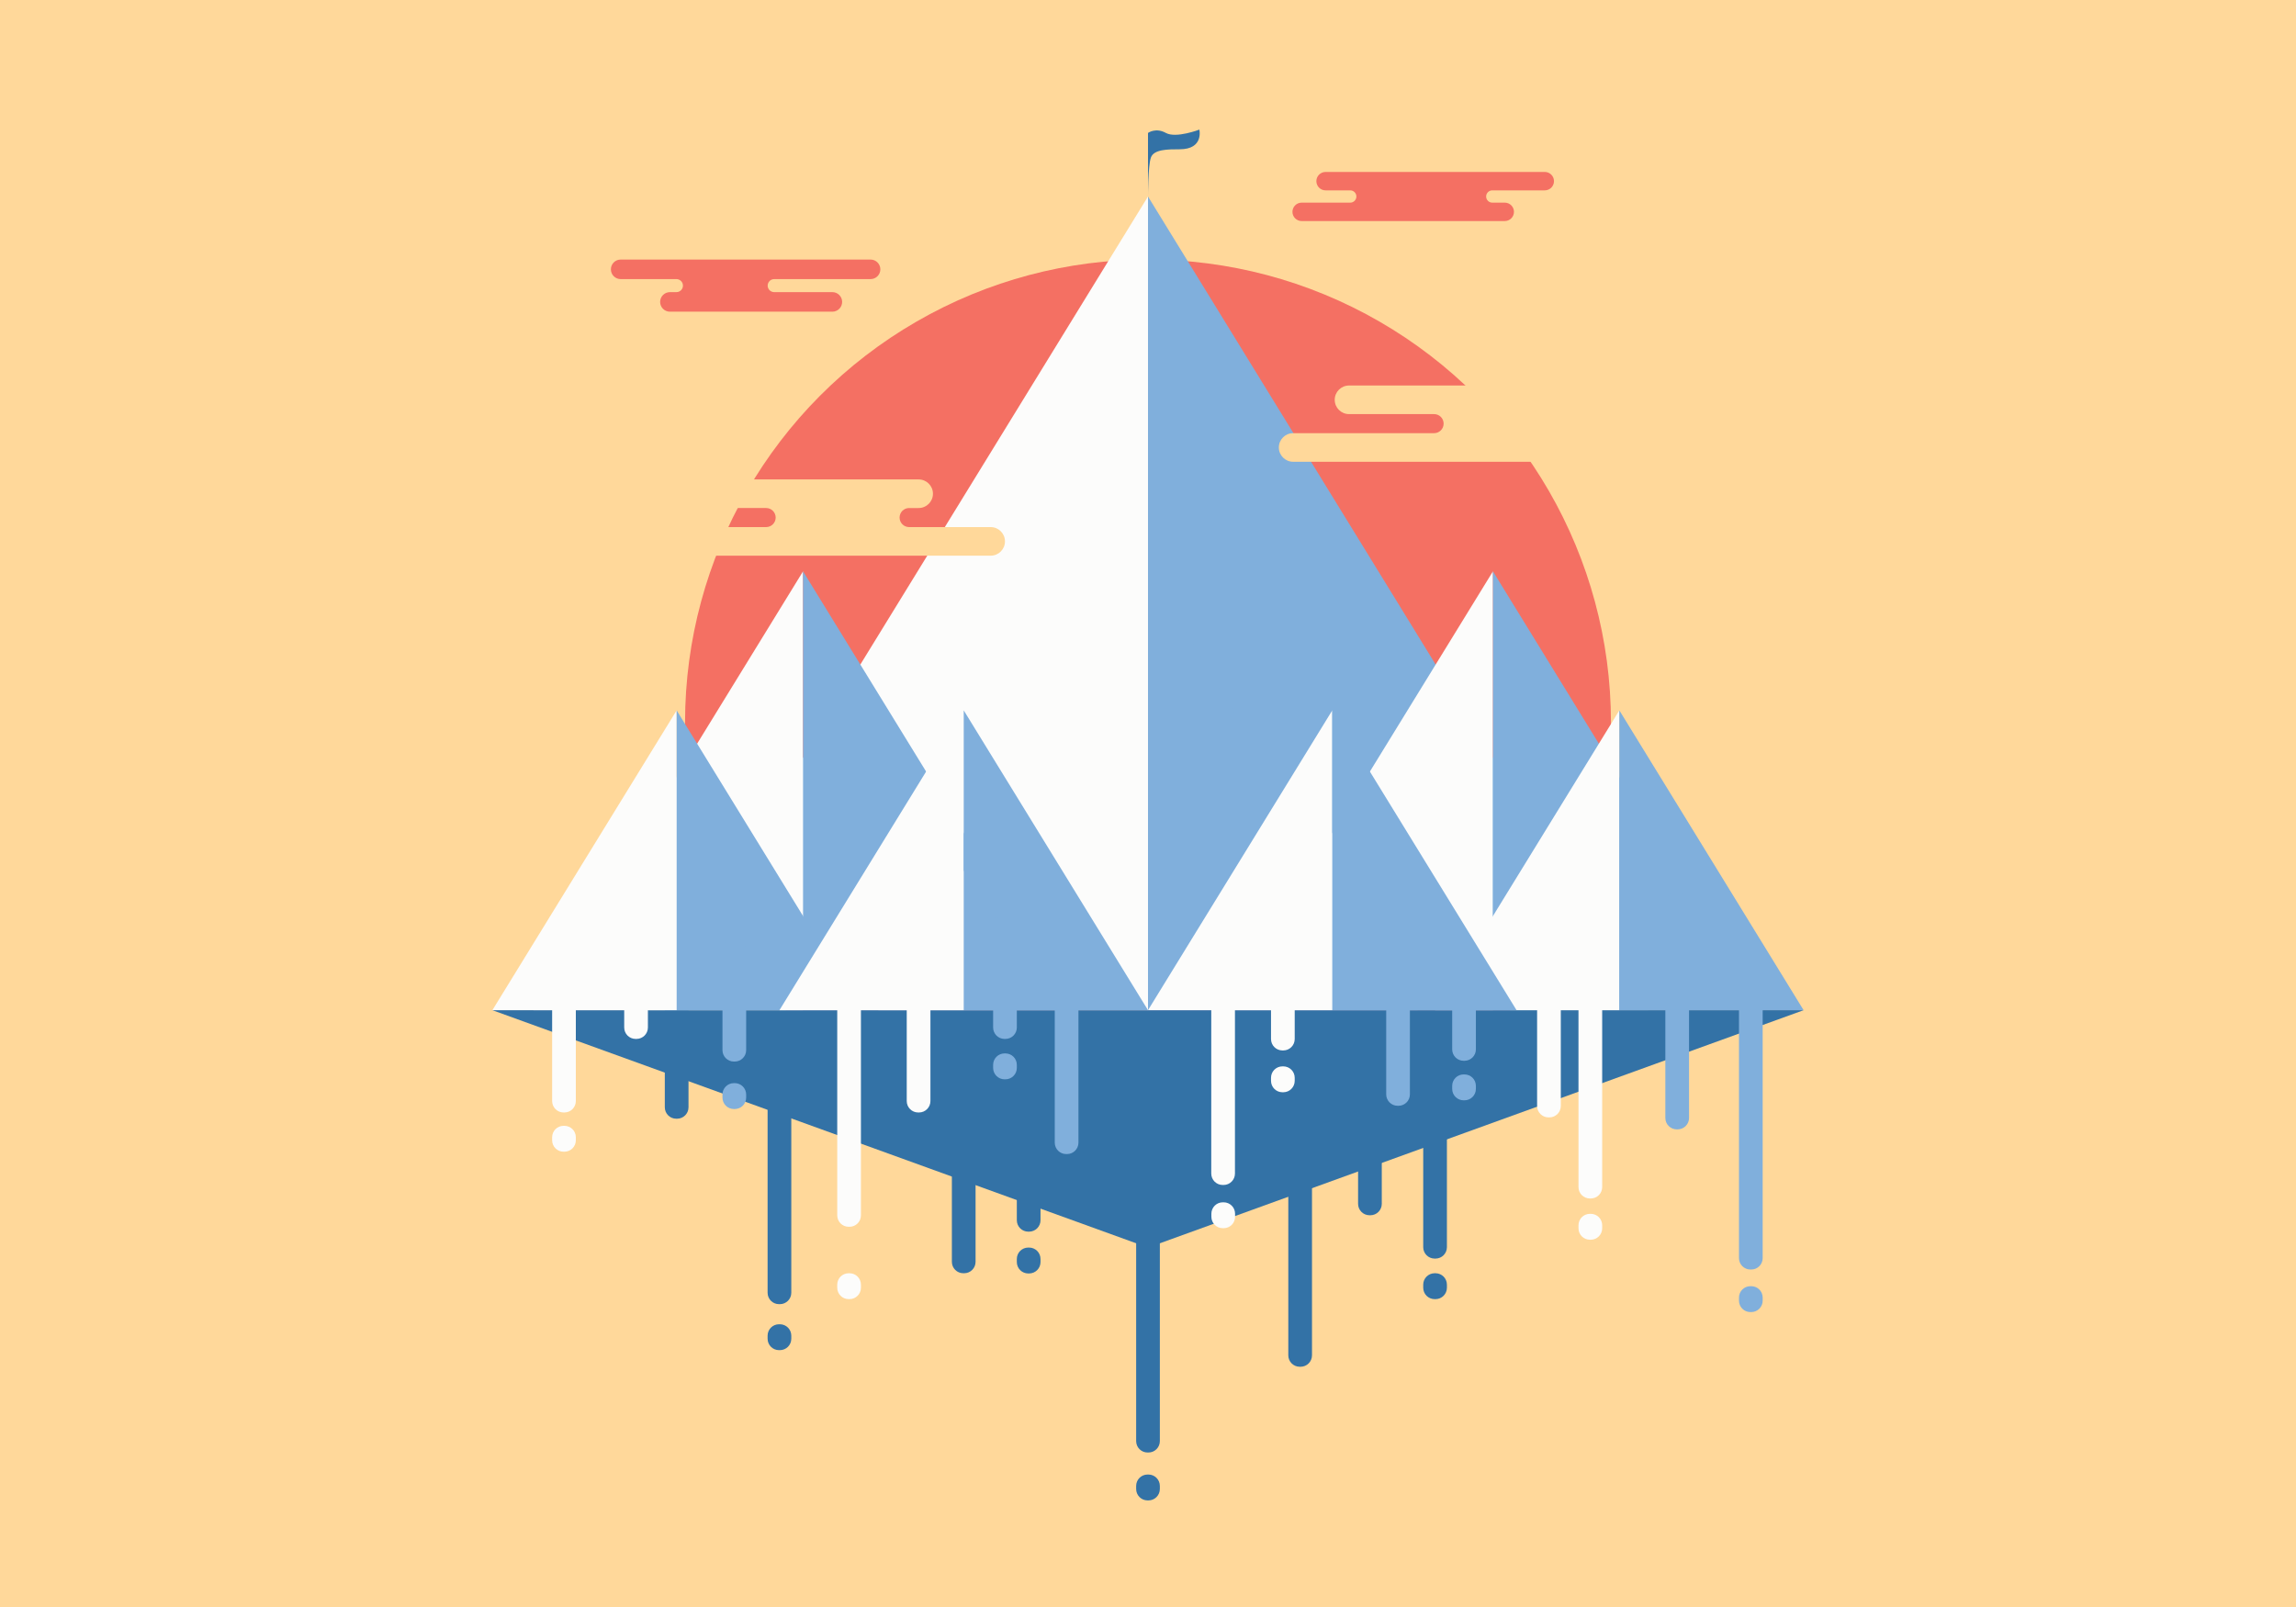 <?xml version="1.0" encoding="utf-8"?>
<!-- Generator: Adobe Illustrator 17.0.0, SVG Export Plug-In . SVG Version: 6.00 Build 0)  -->
<!DOCTYPE svg PUBLIC "-//W3C//DTD SVG 1.0//EN" "http://www.w3.org/TR/2001/REC-SVG-20010904/DTD/svg10.dtd">
<svg version="1.0" id="Capa_1" xmlns="http://www.w3.org/2000/svg" xmlns:xlink="http://www.w3.org/1999/xlink" x="0px" y="0px"
	 width="1400px" height="980px" viewBox="0 0 1400 980" enable-background="new 0 0 1400 980" xml:space="preserve">
<rect fill="#FFD89A" width="1406.111" height="980"/>
<g>
	<path fill="#3372A6" d="M842.552,734.14c0,3.845-3.117,6.961-6.961,6.961h-0.527c-3.845,0-6.961-3.117-6.961-6.961V602.702
		c0-3.845,3.117-6.961,6.961-6.961h0.527c3.845,0,6.961,3.117,6.961,6.961V734.14z"/>
	<path fill="#3372A6" d="M419.821,675.261c0,3.845-3.117,6.961-6.961,6.961h-0.527c-3.845,0-6.961-3.117-6.961-6.961V543.823
		c0-3.845,3.117-6.961,6.961-6.961h0.527c3.845,0,6.961,3.117,6.961,6.961V675.261z"/>
	<path fill="#3372A6" d="M594.861,769.501c0,3.845-3.117,6.961-6.961,6.961h-0.527c-3.845,0-6.961-3.117-6.961-6.961V638.063
		c0-3.845,3.117-6.961,6.961-6.961h0.527c3.845,0,6.961,3.117,6.961,6.961V769.501z"/>
	<path fill="#3372A6" d="M634.462,744.139c0,3.845-3.117,6.961-6.961,6.961h-0.527c-3.845,0-6.961-3.117-6.961-6.961V612.701
		c0-3.845,3.117-6.961,6.961-6.961h0.527c3.845,0,6.961,3.117,6.961,6.961V744.139z"/>
	<circle fill="#F47063" cx="700" cy="440.571" r="282.288"/>
	<polyline fill="#3372A6" points="300.232,616.044 700,760.809 1099.768,616.044 	"/>
	<g>
		<polygon fill="#FCFCFB" points="395.062,616.044 700,119.833 700,616.044 		"/>
		<polygon fill="#80AFDC" points="1004.938,616.044 700,119.833 700,616.044 		"/>
	</g>
	<g>
		<polygon fill="#FCFCFB" points="325.199,616.044 489.665,348.416 489.665,616.044 		"/>
		<polygon fill="#80AFDC" points="654.131,616.044 489.665,348.416 489.665,616.044 		"/>
	</g>
	<g>
		<polygon fill="#FCFCFB" points="535.534,616.044 700,348.416 700,616.044 		"/>
		<polygon fill="#80AFDC" points="864.466,616.044 700,348.416 700,616.044 		"/>
	</g>
	<g>
		<polygon fill="#FCFCFB" points="745.869,616.044 910.335,348.416 910.335,616.044 		"/>
		<polygon fill="#80AFDC" points="1074.801,616.044 910.335,348.416 910.335,616.044 		"/>
	</g>
	<g>
		<polygon fill="#FCFCFB" points="300.232,616.044 412.596,433.199 412.596,616.044 		"/>
		<polygon fill="#80AFDC" points="524.96,616.044 412.596,433.199 412.596,616.044 		"/>
	</g>
	<g>
		<polygon fill="#FCFCFB" points="475.272,616.044 587.636,433.199 587.636,616.044 		"/>
		<polygon fill="#80AFDC" points="700,616.044 587.636,433.199 587.636,616.044 		"/>
	</g>
	<g>
		<polygon fill="#FCFCFB" points="875.04,616.044 987.404,433.199 987.404,616.044 		"/>
		<polygon fill="#80AFDC" points="1099.768,616.044 987.404,433.199 987.404,616.044 		"/>
	</g>
	<g>
		<polygon fill="#FCFCFB" points="700,616.044 812.364,433.199 812.364,616.044 		"/>
		<polygon fill="#80AFDC" points="924.728,616.044 812.364,433.199 812.364,616.044 		"/>
	</g>
	<path fill="#3372A6" d="M700,119.833V81.059c0,0,4.711-3.444,10.887,0c6.176,3.444,20.428-2.019,20.428-2.019
		s2.85,11.995-11.995,11.995c-7.23,0-15.835,0-17.577,5.107C700,101.25,700,119.833,700,119.833z"/>
	<path fill="#FCFCFB" d="M351.12,671.459c0,3.845-3.117,6.961-6.961,6.961h-0.527c-3.845,0-6.961-3.117-6.961-6.961v-61.729
		c0-3.845,3.117-6.961,6.961-6.961h0.527c3.845,0,6.961,3.117,6.961,6.961V671.459z"/>
	<path fill="#FCFCFB" d="M351.12,695.388c0,3.845-3.117,6.961-6.961,6.961h-0.527c-3.845,0-6.961-3.117-6.961-6.961v-1.866
		c0-3.845,3.117-6.961,6.961-6.961h0.527c3.845,0,6.961,3.117,6.961,6.961V695.388z"/>
	<path fill="#3372A6" d="M482.497,816.404c0,3.845-3.117,6.961-6.961,6.961h-0.527c-3.845,0-6.961-3.117-6.961-6.961v-1.866
		c0-3.845,3.117-6.961,6.961-6.961h0.527c3.845,0,6.961,3.117,6.961,6.961V816.404z"/>
	<path fill="#3372A6" d="M634.462,769.636c0,3.845-3.117,6.961-6.961,6.961h-0.527c-3.845,0-6.961-3.117-6.961-6.961v-1.866
		c0-3.845,3.117-6.961,6.961-6.961h0.527c3.845,0,6.961,3.117,6.961,6.961V769.636z"/>
	<path fill="#3372A6" d="M707.225,908.039c0,3.845-3.117,6.961-6.961,6.961h-0.527c-3.845,0-6.961-3.117-6.961-6.961v-1.866
		c0-3.845,3.117-6.961,6.961-6.961h0.527c3.845,0,6.961,3.117,6.961,6.961V908.039z"/>
	<path fill="#3372A6" d="M882.265,785.29c0,3.845-3.117,6.961-6.961,6.961h-0.527c-3.845,0-6.961-3.117-6.961-6.961v-1.866
		c0-3.845,3.117-6.961,6.961-6.961h0.527c3.845,0,6.961,3.117,6.961,6.961V785.29z"/>
	<path fill="#80AFDC" d="M454.977,669.354c0,3.845-3.117,6.961-6.961,6.961h-0.527c-3.845,0-6.961-3.117-6.961-6.961v-1.866
		c0-3.845,3.117-6.961,6.961-6.961h0.527c3.845,0,6.961,3.117,6.961,6.961V669.354z"/>
	<path fill="#80AFDC" d="M620.013,651.236c0,3.845-3.117,6.961-6.961,6.961h-0.527c-3.845,0-6.961-3.117-6.961-6.961v-1.866
		c0-3.845,3.117-6.961,6.961-6.961h0.527c3.845,0,6.961,3.117,6.961,6.961V651.236z"/>
	<path fill="#80AFDC" d="M899.931,664.049c0,3.845-3.117,6.961-6.961,6.961h-0.527c-3.845,0-6.961-3.117-6.961-6.961v-1.866
		c0-3.845,3.117-6.961,6.961-6.961h0.527c3.845,0,6.961,3.117,6.961,6.961V664.049z"/>
	<path fill="#80AFDC" d="M1074.801,793.184c0,3.845-3.117,6.961-6.961,6.961h-0.527c-3.845,0-6.961-3.117-6.961-6.961v-1.866
		c0-3.845,3.117-6.961,6.961-6.961h0.527c3.845,0,6.961,3.117,6.961,6.961V793.184z"/>
	<path fill="#FCFCFB" d="M524.96,785.29c0,3.845-3.117,6.961-6.961,6.961h-0.527c-3.845,0-6.961-3.117-6.961-6.961v-1.866
		c0-3.845,3.117-6.961,6.961-6.961h0.527c3.845,0,6.961,3.117,6.961,6.961V785.29z"/>
	<path fill="#FCFCFB" d="M753.094,742.035c0,3.845-3.117,6.961-6.961,6.961h-0.527c-3.845,0-6.961-3.117-6.961-6.961v-1.866
		c0-3.845,3.117-6.961,6.961-6.961h0.527c3.845,0,6.961,3.117,6.961,6.961V742.035z"/>
	<path fill="#FCFCFB" d="M789.458,659.13c0,3.845-3.117,6.961-6.961,6.961h-0.527c-3.845,0-6.961-3.117-6.961-6.961v-1.866
		c0-3.845,3.117-6.961,6.961-6.961h0.527c3.845,0,6.961,3.117,6.961,6.961V659.13z"/>
	<path fill="#FCFCFB" d="M976.94,749.062c0,3.845-3.117,6.961-6.961,6.961h-0.527c-3.845,0-6.961-3.117-6.961-6.961v-1.866
		c0-3.845,3.117-6.961,6.961-6.961h0.527c3.845,0,6.961,3.117,6.961,6.961V749.062z"/>
	<path fill="#80AFDC" d="M454.977,640.407c0,3.845-3.117,6.961-6.961,6.961h-0.527c-3.845,0-6.961-3.117-6.961-6.961v-61.729
		c0-3.845,3.117-6.961,6.961-6.961h0.527c3.845,0,6.961,3.117,6.961,6.961V640.407z"/>
	<path fill="#80AFDC" d="M620.013,626.606c0,3.845-3.117,6.961-6.961,6.961h-0.527c-3.845,0-6.961-3.117-6.961-6.961v-61.729
		c0-3.845,3.117-6.961,6.961-6.961h0.527c3.845,0,6.961,3.117,6.961,6.961V626.606z"/>
	<path fill="#FCFCFB" d="M567.334,671.459c0,3.845-3.117,6.961-6.961,6.961h-0.527c-3.845,0-6.961-3.117-6.961-6.961v-61.729
		c0-3.845,3.117-6.961,6.961-6.961h0.527c3.845,0,6.961,3.117,6.961,6.961V671.459z"/>
	<path fill="#FCFCFB" d="M789.458,633.633c0,3.845-3.117,6.961-6.961,6.961h-0.527c-3.845,0-6.961-3.117-6.961-6.961v-61.729
		c0-3.845,3.117-6.961,6.961-6.961h0.527c3.845,0,6.961,3.117,6.961,6.961V633.633z"/>
	<path fill="#FCFCFB" d="M951.709,674.461c0,3.845-3.117,6.961-6.961,6.961h-0.527c-3.845,0-6.961-3.117-6.961-6.961v-61.729
		c0-3.845,3.117-6.961,6.961-6.961h0.527c3.845,0,6.961,3.117,6.961,6.961V674.461z"/>
	<path fill="#FCFCFB" d="M524.96,741.167c0,3.845-3.117,6.961-6.961,6.961h-0.527c-3.845,0-6.961-3.117-6.961-6.961V609.729
		c0-3.845,3.117-6.961,6.961-6.961h0.527c3.845,0,6.961,3.117,6.961,6.961V741.167z"/>
	<path fill="#3372A6" d="M482.497,788.357c0,3.845-3.117,6.961-6.961,6.961h-0.527c-3.845,0-6.961-3.117-6.961-6.961V656.919
		c0-3.845,3.117-6.961,6.961-6.961h0.527c3.845,0,6.961,3.117,6.961,6.961V788.357z"/>
	<path fill="#3372A6" d="M882.265,760.561c0,3.845-3.117,6.961-6.961,6.961h-0.527c-3.845,0-6.961-3.117-6.961-6.961V629.123
		c0-3.845,3.117-6.961,6.961-6.961h0.527c3.845,0,6.961,3.117,6.961,6.961V760.561z"/>
	<path fill="#3372A6" d="M707.225,878.829c0,3.845-3.117,6.961-6.961,6.961h-0.527c-3.845,0-6.961-3.117-6.961-6.961V747.391
		c0-3.845,3.117-6.961,6.961-6.961h0.527c3.845,0,6.961,3.117,6.961,6.961V878.829z"/>
	<path fill="#3372A6" d="M799.997,826.528c0,3.845-3.117,6.961-6.961,6.961h-0.527c-3.845,0-6.961-3.117-6.961-6.961V695.09
		c0-3.845,3.117-6.961,6.961-6.961h0.527c3.845,0,6.961,3.117,6.961,6.961V826.528z"/>
	<path fill="#80AFDC" d="M657.593,696.821c0,3.845-3.117,6.961-6.961,6.961h-0.527c-3.845,0-6.961-3.117-6.961-6.961V565.383
		c0-3.845,3.117-6.961,6.961-6.961h0.527c3.845,0,6.961,3.117,6.961,6.961V696.821z"/>
	<path fill="#80AFDC" d="M885.482,585.184v54.751c0,3.845,3.117,6.961,6.961,6.961h0.527c3.845,0,6.961-3.117,6.961-6.961v-44.029
		C895.13,592.312,890.309,588.744,885.482,585.184z"/>
	<path fill="#80AFDC" d="M859.694,667.373c0,3.845-3.117,6.961-6.961,6.961h-0.527c-3.845,0-6.961-3.117-6.961-6.961V535.935
		c0-3.845,3.117-6.961,6.961-6.961h0.527c3.845,0,6.961,3.117,6.961,6.961V667.373z"/>
	<path fill="#80AFDC" d="M1074.801,767.236c0,3.845-3.117,6.961-6.961,6.961h-0.527c-3.845,0-6.961-3.117-6.961-6.961V599.572
		c0-3.845,3.117-6.961,6.961-6.961h0.527c3.845,0,6.961,3.117,6.961,6.961V767.236z"/>
	<path fill="#80AFDC" d="M1029.905,681.763c0,3.845-3.117,6.961-6.961,6.961h-0.527c-3.845,0-6.961-3.117-6.961-6.961V550.325
		c0-3.845,3.117-6.961,6.961-6.961h0.527c3.845,0,6.961,3.117,6.961,6.961V681.763z"/>
	<path fill="#FCFCFB" d="M976.94,723.916c0,3.845-3.117,6.961-6.961,6.961h-0.527c-3.845,0-6.961-3.117-6.961-6.961V592.478
		c0-3.845,3.117-6.961,6.961-6.961h0.527c3.845,0,6.961,3.117,6.961,6.961V723.916z"/>
	<path fill="#FCFCFB" d="M753.024,715.676c0,3.845-3.117,6.961-6.961,6.961h-0.527c-3.845,0-6.961-3.117-6.961-6.961V584.238
		c0-3.845,3.117-6.961,6.961-6.961h0.527c3.845,0,6.961,3.117,6.961,6.961V715.676z"/>
	<path fill="#FCFCFB" d="M395.062,626.606c0,3.845-3.117,6.961-6.961,6.961h-0.527c-3.845,0-6.961-3.117-6.961-6.961v-61.729
		c0-3.845,3.117-6.961,6.961-6.961h0.527c3.845,0,6.961,3.117,6.961,6.961V626.606z"/>
	<path fill="#FFD89A" d="M604.069,321.435H554.34c-3.21,0-5.813-2.603-5.813-5.813c0-3.21,2.603-5.813,5.813-5.813h5.813
		c4.816,0,8.719-3.904,8.719-8.72c0-4.816-3.904-8.719-8.719-8.719H415.284c-4.816,0-8.719,3.904-8.719,8.719
		c0,4.816,3.904,8.72,8.719,8.72h51.876c3.21,0,5.813,2.603,5.813,5.813c0,3.21-2.603,5.813-5.813,5.813h-85.947
		c-4.816,0-8.719,3.904-8.719,8.719c0,4.816,3.904,8.719,8.719,8.719h222.856c4.816,0,8.719-3.904,8.719-8.719
		C612.788,325.338,608.884,321.435,604.069,321.435z"/>
	<path fill="#FFD89A" d="M788.503,281.597h222.856c4.816,0,8.719-3.904,8.719-8.719c0-4.816-3.904-8.72-8.719-8.72H961.63
		c-3.21,0-5.813-2.602-5.813-5.813c0-3.21,2.602-5.813,5.813-5.813l0,0h5.813c4.816,0,8.72-3.904,8.72-8.719
		c0-4.816-3.904-8.719-8.72-8.719H822.574c-4.816,0-8.719,3.904-8.719,8.719c0,4.816,3.904,8.719,8.719,8.719h51.886l-0.01,0
		c3.21,0,5.813,2.602,5.813,5.813c0,3.21-2.603,5.813-5.813,5.813h-85.947c-4.816,0-8.72,3.904-8.72,8.72
		C779.784,277.693,783.688,281.597,788.503,281.597z"/>
	<path fill="#F47063" d="M530.837,158.283H378.456c-3.293,0-5.962,2.669-5.962,5.962c0,3.293,2.669,5.962,5.962,5.962h34.003
		c2.195,0,3.975,1.779,3.975,3.975s-1.779,3.975-3.975,3.975l0,0h-3.975c-3.293,0-5.962,2.669-5.962,5.962s2.669,5.962,5.962,5.962
		h99.056c3.293,0,5.962-2.669,5.962-5.962s-2.669-5.962-5.962-5.962h-35.478l0.007,0c-2.195,0-3.975-1.779-3.975-3.975
		s1.78-3.975,3.975-3.975h58.767c3.293,0,5.962-2.669,5.962-5.962C536.799,160.953,534.129,158.283,530.837,158.283z"/>
	<path fill="#F47063" d="M793.692,134.801h123.845c3.1,0,5.613-2.513,5.613-5.613s-2.513-5.613-5.613-5.613l-7.612,0
		c-2.067,0-3.742-1.675-3.742-3.742s1.675-3.742,3.742-3.742h-0.003h0.003h32.014c3.1,0,5.613-2.513,5.613-5.613
		c0-3.1-2.513-5.613-5.613-5.613H808.273c-3.1,0-5.613,2.513-5.613,5.613c0,3.1,2.513,5.613,5.613,5.613h15.49h0.01h-0.455
		c2.067,0,3.742,1.675,3.742,3.742s-1.675,3.742-3.742,3.742l-29.625,0c-3.1,0-5.613,2.513-5.613,5.613
		S790.592,134.801,793.692,134.801z"/>
</g>
</svg>
